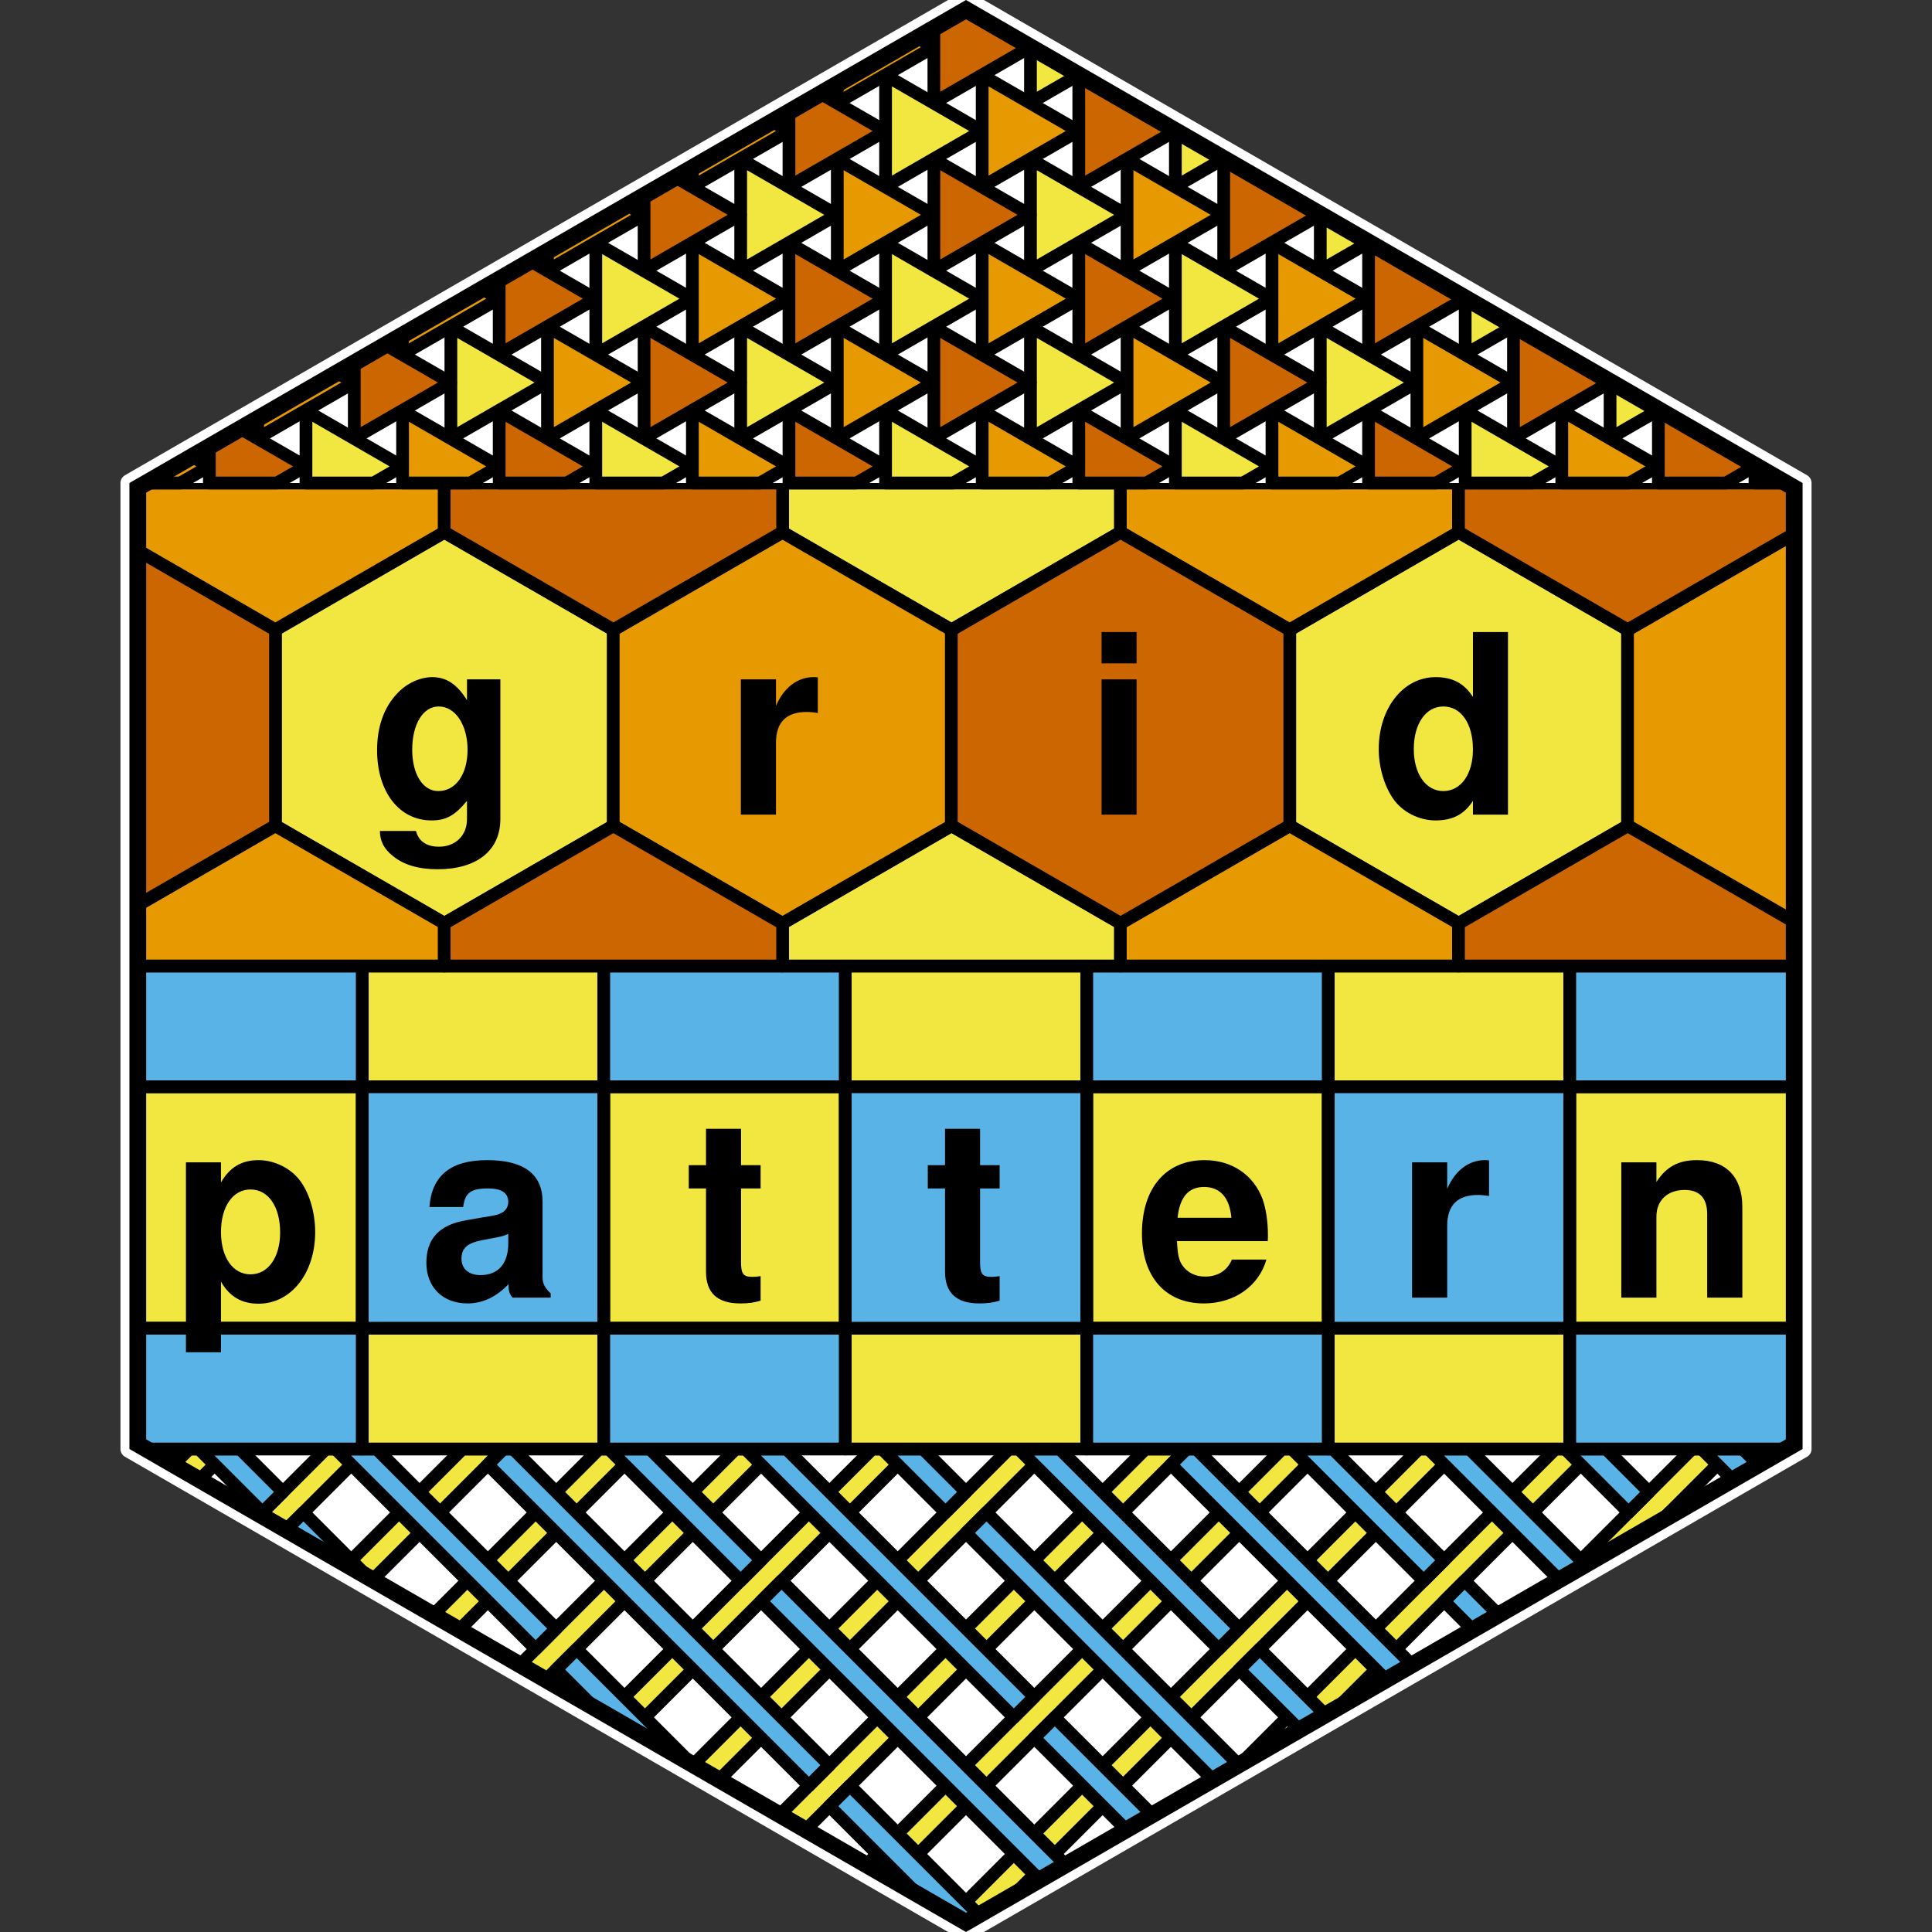 <?xml version="1.0" encoding="UTF-8"?>
<svg xmlns="http://www.w3.org/2000/svg" xmlns:xlink="http://www.w3.org/1999/xlink" width="324pt" height="324pt" viewBox="0 0 324 324" version="1.1">
<rect x="0" y="0" width="324" height="324" fill="#333333" stroke="none"/>
<defs>
<g>
<symbol overflow="visible" id="glyph0-0">
<path style="stroke:none;" d=""/>
</symbol>
<symbol overflow="visible" id="glyph0-1">
<path style="stroke:none;" d="M 16.797 -22.688 L 16.797 -19.188 C 15.156 -21.844 13.359 -23.062 10.969 -23.062 C 8.953 -23.062 6.719 -22.047 5.172 -20.406 C 2.891 -18.062 1.719 -14.781 1.719 -10.797 C 1.719 -3.828 5.422 0.969 10.844 0.969 C 13.266 0.969 14.734 0.172 16.797 -2.312 L 16.797 0.75 C 16.797 3.484 14.875 5.375 12.094 5.375 C 10 5.375 8.688 4.453 8.234 2.734 L 2.188 2.734 C 2.219 4.5 2.859 5.719 4.406 6.969 C 6.219 8.438 8.688 9.156 11.891 9.156 C 18.438 9.156 22.391 6 22.391 0.75 L 22.391 -22.688 Z M 12.047 -18.141 C 14.828 -18.141 16.891 -15.078 16.891 -10.875 C 16.891 -6.766 14.906 -3.953 11.969 -3.953 C 9.406 -3.953 7.609 -6.766 7.609 -10.875 C 7.609 -15.156 9.406 -18.141 12.047 -18.141 Z M 12.047 -18.141 "/>
</symbol>
<symbol overflow="visible" id="glyph0-2">
<path style="stroke:none;" d="M 2.641 -22.688 L 2.641 0 L 8.531 0 L 8.531 -12.047 C 8.531 -15.5 10.25 -17.219 13.688 -17.219 C 14.328 -17.219 14.734 -17.172 15.547 -17.047 L 15.547 -23.016 C 15.203 -23.062 15.078 -23.062 14.828 -23.062 C 12.141 -23.062 9.828 -21.297 8.531 -18.234 L 8.531 -22.688 Z M 2.641 -22.688 "/>
</symbol>
<symbol overflow="visible" id="glyph0-3">
<path style="stroke:none;" d="M 8.688 -22.688 L 2.812 -22.688 L 2.812 0 L 8.688 0 Z M 8.688 -30.625 L 2.812 -30.625 L 2.812 -25.375 L 8.688 -25.375 Z M 8.688 -30.625 "/>
</symbol>
<symbol overflow="visible" id="glyph0-4">
<path style="stroke:none;" d="M 17.016 0 L 22.891 0 L 22.891 -30.625 L 17.016 -30.625 L 17.016 -19.734 C 15.547 -22.016 13.609 -23.062 10.75 -23.062 C 5.328 -23.062 1.219 -17.844 1.219 -11 C 1.219 -7.938 2.141 -4.828 3.656 -2.641 C 5.203 -0.422 7.984 0.969 10.75 0.969 C 13.609 0.969 15.547 -0.047 17.016 -2.312 Z M 12.047 -18.141 C 15.031 -18.141 17.016 -15.281 17.016 -10.922 C 17.016 -6.797 15 -3.953 12.047 -3.953 C 9.109 -3.953 7.094 -6.844 7.094 -11 C 7.094 -15.25 9.109 -18.141 12.047 -18.141 Z M 12.047 -18.141 "/>
</symbol>
<symbol overflow="visible" id="glyph0-5">
<path style="stroke:none;" d="M 8.312 -22.688 L 2.438 -22.688 L 2.438 9.156 L 8.312 9.156 L 8.312 -2.688 C 9.75 -0.172 11.766 1.016 14.609 1.016 C 20.078 1.016 24.109 -4.109 24.109 -11 C 24.109 -14.203 23.188 -17.391 21.672 -19.484 C 20.156 -21.625 17.344 -23.062 14.609 -23.062 C 11.766 -23.062 9.75 -21.844 8.312 -19.312 Z M 13.266 -18.141 C 16.25 -18.141 18.234 -15.281 18.234 -10.922 C 18.234 -6.766 16.219 -3.906 13.266 -3.906 C 10.297 -3.906 8.312 -6.766 8.312 -11 C 8.312 -15.281 10.297 -18.141 13.266 -18.141 Z M 13.266 -18.141 "/>
</symbol>
<symbol overflow="visible" id="glyph0-6">
<path style="stroke:none;" d="M 22.016 -0.719 C 21 -1.688 20.656 -2.359 20.656 -3.484 L 20.656 -16.094 C 20.656 -20.703 17.516 -23.062 11.375 -23.062 C 5.25 -23.062 2.062 -20.453 1.688 -15.203 L 7.344 -15.203 C 7.641 -17.562 8.609 -18.312 11.516 -18.312 C 13.781 -18.312 14.906 -17.562 14.906 -16.047 C 14.906 -15.281 14.531 -14.656 13.906 -14.281 C 13.109 -13.859 13.109 -13.859 10.203 -13.391 L 7.859 -12.984 C 3.359 -12.219 1.172 -9.906 1.172 -5.844 C 1.172 -1.766 3.906 0.969 8.062 0.969 C 10.578 0.969 12.859 -0.078 14.953 -2.266 C 14.953 -1.094 15.078 -0.672 15.625 0 L 22.016 0 Z M 14.906 -9.109 C 14.906 -5.719 13.234 -3.781 10.25 -3.781 C 8.281 -3.781 7.062 -4.828 7.062 -6.516 C 7.062 -8.281 7.984 -9.109 10.422 -9.625 L 12.438 -10 C 13.984 -10.297 14.234 -10.375 14.906 -10.703 Z M 14.906 -9.109 "/>
</symbol>
<symbol overflow="visible" id="glyph0-7">
<path style="stroke:none;" d="M 12.641 -22.219 L 9.359 -22.219 L 9.359 -28.312 L 3.484 -28.312 L 3.484 -22.219 L 0.594 -22.219 L 0.594 -18.312 L 3.484 -18.312 L 3.484 -4.375 C 3.484 -0.797 5.375 0.969 9.234 0.969 C 10.578 0.969 11.547 0.844 12.641 0.5 L 12.641 -3.609 C 12.047 -3.531 11.766 -3.484 11.297 -3.484 C 9.75 -3.484 9.359 -3.953 9.359 -5.969 L 9.359 -18.312 L 12.641 -18.312 Z M 12.641 -22.219 "/>
</symbol>
<symbol overflow="visible" id="glyph0-8">
<path style="stroke:none;" d="M 22.016 -9.484 C 22.047 -10 22.047 -10.203 22.047 -10.5 C 22.047 -12.766 21.719 -14.875 21.172 -16.469 C 19.656 -20.578 16 -23.062 11.422 -23.062 C 4.906 -23.062 0.922 -18.359 0.922 -10.75 C 0.922 -3.484 4.875 0.969 11.297 0.969 C 16.375 0.969 20.5 -1.891 21.797 -6.391 L 16 -6.391 C 15.281 -4.578 13.656 -3.531 11.516 -3.531 C 9.828 -3.531 8.484 -4.234 7.641 -5.5 C 7.094 -6.344 6.891 -7.344 6.797 -9.484 Z M 6.891 -13.391 C 7.266 -16.891 8.734 -18.562 11.344 -18.562 C 14.031 -18.562 15.625 -16.766 15.922 -13.391 Z M 6.891 -13.391 "/>
</symbol>
<symbol overflow="visible" id="glyph0-9">
<path style="stroke:none;" d="M 2.641 -22.688 L 2.641 0 L 8.531 0 L 8.531 -13.609 C 8.531 -16.297 10.375 -18.062 13.266 -18.062 C 15.797 -18.062 17.047 -16.672 17.047 -13.984 L 17.047 0 L 22.938 0 L 22.938 -15.203 C 22.938 -20.25 20.203 -23.062 15.328 -23.062 C 12.266 -23.062 10.203 -21.969 8.531 -19.406 L 8.531 -22.688 Z M 2.641 -22.688 "/>
</symbol>
</g>
</defs>
<g id="surface2627">
<path style=" stroke:none;fill-rule:nonzero;fill:rgb(100%,100%,100%);fill-opacity:1;" d="M 302.297 243 L 21.703 243 L 162 324 Z M 302.297 243 "/>
<path style="fill-rule:nonzero;fill:rgb(34.902%,70.196%,90.196%);fill-opacity:1;stroke-width:2.134;stroke-linecap:square;stroke-linejoin:round;stroke:rgb(0%,0%,0%);stroke-opacity:1;stroke-miterlimit:10;" d="M 47.449 250.203 L 50.887 253.641 L 47.449 257.078 L 44.012 253.641 Z M 47.449 250.203 "/>
<path style="fill-rule:nonzero;fill:rgb(34.902%,70.196%,90.196%);fill-opacity:1;stroke-width:2.134;stroke-linecap:square;stroke-linejoin:round;stroke:rgb(0%,0%,0%);stroke-opacity:1;stroke-miterlimit:10;" d="M 93.27 273.113 L 96.707 276.551 L 93.27 279.988 L 89.832 276.551 Z M 93.27 273.113 "/>
<path style="fill-rule:nonzero;fill:rgb(34.902%,70.196%,90.196%);fill-opacity:1;stroke-width:2.134;stroke-linecap:square;stroke-linejoin:round;stroke:rgb(0%,0%,0%);stroke-opacity:1;stroke-miterlimit:10;" d="M 139.09 296.023 L 142.527 299.461 L 139.09 302.898 L 135.652 299.461 Z M 139.09 296.023 "/>
<path style="fill-rule:nonzero;fill:rgb(34.902%,70.196%,90.196%);fill-opacity:1;stroke-width:2.134;stroke-linecap:square;stroke-linejoin:round;stroke:rgb(0%,0%,0%);stroke-opacity:1;stroke-miterlimit:10;" d="M 79.191 243 L 84.438 243 L 81.812 245.621 Z M 79.191 243 "/>
<path style="fill-rule:nonzero;fill:rgb(34.902%,70.196%,90.196%);fill-opacity:1;stroke-width:2.134;stroke-linecap:square;stroke-linejoin:round;stroke:rgb(0%,0%,0%);stroke-opacity:1;stroke-miterlimit:10;" d="M 127.633 261.66 L 131.07 265.098 L 127.633 268.531 L 124.199 265.098 Z M 127.633 261.66 "/>
<path style="fill-rule:nonzero;fill:rgb(34.902%,70.196%,90.196%);fill-opacity:1;stroke-width:2.134;stroke-linecap:square;stroke-linejoin:round;stroke:rgb(0%,0%,0%);stroke-opacity:1;stroke-miterlimit:10;" d="M 162 250.203 L 165.438 253.641 L 162 257.078 L 158.562 253.641 Z M 162 250.203 "/>
<path style="fill-rule:nonzero;fill:rgb(34.902%,70.196%,90.196%);fill-opacity:1;stroke-width:2.134;stroke-linecap:square;stroke-linejoin:round;stroke:rgb(0%,0%,0%);stroke-opacity:1;stroke-miterlimit:10;" d="M 207.82 279.988 L 204.383 276.551 L 207.82 273.113 L 211.258 276.551 Z M 207.82 279.988 "/>
<path style="fill-rule:nonzero;fill:rgb(34.902%,70.196%,90.196%);fill-opacity:1;stroke-width:2.134;stroke-linecap:square;stroke-linejoin:round;stroke:rgb(0%,0%,0%);stroke-opacity:1;stroke-miterlimit:10;" d="M 193.742 243 L 198.988 243 L 196.367 245.621 Z M 193.742 243 "/>
<path style="fill-rule:nonzero;fill:rgb(34.902%,70.196%,90.196%);fill-opacity:1;stroke-width:2.134;stroke-linecap:square;stroke-linejoin:round;stroke:rgb(0%,0%,0%);stroke-opacity:1;stroke-miterlimit:10;" d="M 242.188 268.531 L 238.75 265.098 L 242.188 261.66 L 245.621 265.098 Z M 242.188 268.531 "/>
<path style="fill-rule:nonzero;fill:rgb(34.902%,70.196%,90.196%);fill-opacity:1;stroke-width:2.134;stroke-linecap:square;stroke-linejoin:round;stroke:rgb(0%,0%,0%);stroke-opacity:1;stroke-miterlimit:10;" d="M 276.551 257.078 L 273.113 253.641 L 276.551 250.203 L 279.988 253.641 Z M 276.551 257.078 "/>
<path style="fill-rule:nonzero;fill:rgb(34.902%,70.196%,90.196%);fill-opacity:1;stroke-width:2.134;stroke-linecap:square;stroke-linejoin:round;stroke:rgb(0%,0%,0%);stroke-opacity:1;stroke-miterlimit:10;" d="M 173.457 291.441 L 170.02 288.008 L 173.457 284.57 L 176.891 288.008 Z M 173.457 291.441 "/>
<path style="fill-rule:nonzero;fill:rgb(94.902%,90.196%,25.098%);fill-opacity:1;stroke-width:2.134;stroke-linecap:square;stroke-linejoin:round;stroke:rgb(0%,0%,0%);stroke-opacity:1;stroke-miterlimit:10;" d="M 258.43 268.328 L 283.754 243 L 290.629 243 L 274.691 258.938 Z M 258.43 268.328 "/>
<path style="fill-rule:nonzero;fill:rgb(94.902%,90.196%,25.098%);fill-opacity:1;stroke-width:2.134;stroke-linecap:square;stroke-linejoin:round;stroke:rgb(0%,0%,0%);stroke-opacity:1;stroke-miterlimit:10;" d="M 204.223 299.621 L 260.844 243 L 267.719 243 L 220.484 290.234 Z M 204.223 299.621 "/>
<path style="fill-rule:nonzero;fill:rgb(94.902%,90.196%,25.098%);fill-opacity:1;stroke-width:2.134;stroke-linecap:square;stroke-linejoin:round;stroke:rgb(0%,0%,0%);stroke-opacity:1;stroke-miterlimit:10;" d="M 158.789 322.145 L 237.934 243 L 244.809 243 L 166.277 321.531 L 162 324 Z M 158.789 322.145 "/>
<path style="fill-rule:nonzero;fill:rgb(94.902%,90.196%,25.098%);fill-opacity:1;stroke-width:2.134;stroke-linecap:square;stroke-linejoin:round;stroke:rgb(0%,0%,0%);stroke-opacity:1;stroke-miterlimit:10;" d="M 144.266 313.762 L 215.023 243 L 221.898 243 L 148.621 316.277 Z M 144.266 313.762 "/>
<path style="fill-rule:nonzero;fill:rgb(94.902%,90.196%,25.098%);fill-opacity:1;stroke-width:2.134;stroke-linecap:square;stroke-linejoin:round;stroke:rgb(0%,0%,0%);stroke-opacity:1;stroke-miterlimit:10;" d="M 129.738 305.375 L 192.113 243 L 198.988 243 L 134.098 307.891 Z M 129.738 305.375 "/>
<path style="fill-rule:nonzero;fill:rgb(94.902%,90.196%,25.098%);fill-opacity:1;stroke-width:2.134;stroke-linecap:square;stroke-linejoin:round;stroke:rgb(0%,0%,0%);stroke-opacity:1;stroke-miterlimit:10;" d="M 115.215 296.988 L 169.203 243 L 176.078 243 L 119.574 299.504 Z M 115.215 296.988 "/>
<path style="fill-rule:nonzero;fill:rgb(94.902%,90.196%,25.098%);fill-opacity:1;stroke-width:2.134;stroke-linecap:square;stroke-linejoin:round;stroke:rgb(0%,0%,0%);stroke-opacity:1;stroke-miterlimit:10;" d="M 100.691 288.602 L 146.293 243 L 153.168 243 L 105.047 291.117 Z M 100.691 288.602 "/>
<path style="fill-rule:nonzero;fill:rgb(94.902%,90.196%,25.098%);fill-opacity:1;stroke-width:2.134;stroke-linecap:square;stroke-linejoin:round;stroke:rgb(0%,0%,0%);stroke-opacity:1;stroke-miterlimit:10;" d="M 86.168 280.219 L 123.383 243 L 130.258 243 L 90.523 282.734 Z M 86.168 280.219 "/>
<path style="fill-rule:nonzero;fill:rgb(94.902%,90.196%,25.098%);fill-opacity:1;stroke-width:2.134;stroke-linecap:square;stroke-linejoin:round;stroke:rgb(0%,0%,0%);stroke-opacity:1;stroke-miterlimit:10;" d="M 71.641 271.832 L 100.473 243 L 107.348 243 L 76 274.348 Z M 71.641 271.832 "/>
<path style="fill-rule:nonzero;fill:rgb(94.902%,90.196%,25.098%);fill-opacity:1;stroke-width:2.134;stroke-linecap:square;stroke-linejoin:round;stroke:rgb(0%,0%,0%);stroke-opacity:1;stroke-miterlimit:10;" d="M 57.117 263.445 L 77.562 243 L 84.438 243 L 61.477 265.961 Z M 57.117 263.445 "/>
<path style="fill-rule:nonzero;fill:rgb(94.902%,90.196%,25.098%);fill-opacity:1;stroke-width:2.134;stroke-linecap:square;stroke-linejoin:round;stroke:rgb(0%,0%,0%);stroke-opacity:1;stroke-miterlimit:10;" d="M 42.594 255.059 L 54.652 243 L 61.527 243 L 46.949 257.574 Z M 42.594 255.059 "/>
<path style="fill-rule:nonzero;fill:rgb(94.902%,90.196%,25.098%);fill-opacity:1;stroke-width:2.134;stroke-linecap:square;stroke-linejoin:round;stroke:rgb(0%,0%,0%);stroke-opacity:1;stroke-miterlimit:10;" d="M 28.07 246.676 L 31.742 243 L 38.617 243 L 32.426 249.191 Z M 28.07 246.676 "/>
<path style="fill-rule:nonzero;fill:rgb(34.902%,70.196%,90.196%);fill-opacity:1;stroke-width:2.134;stroke-linecap:square;stroke-linejoin:round;stroke:rgb(0%,0%,0%);stroke-opacity:1;stroke-miterlimit:10;" d="M 40.246 243 L 47.449 250.203 L 44.012 253.641 L 33.371 243 Z M 40.246 243 "/>
<path style="fill-rule:nonzero;fill:rgb(34.902%,70.196%,90.196%);fill-opacity:1;stroke-width:2.134;stroke-linecap:square;stroke-linejoin:round;stroke:rgb(0%,0%,0%);stroke-opacity:1;stroke-miterlimit:10;" d="M 50.887 253.641 L 65.57 268.328 L 49.309 258.938 L 47.449 257.078 Z M 50.887 253.641 "/>
<path style="fill-rule:nonzero;fill:rgb(34.902%,70.196%,90.196%);fill-opacity:1;stroke-width:2.134;stroke-linecap:square;stroke-linejoin:round;stroke:rgb(0%,0%,0%);stroke-opacity:1;stroke-miterlimit:10;" d="M 63.156 243 L 93.27 273.113 L 89.832 276.551 L 56.281 243 Z M 63.156 243 "/>
<path style="fill-rule:nonzero;fill:rgb(34.902%,70.196%,90.196%);fill-opacity:1;stroke-width:2.134;stroke-linecap:square;stroke-linejoin:round;stroke:rgb(0%,0%,0%);stroke-opacity:1;stroke-miterlimit:10;" d="M 96.707 276.551 L 119.777 299.621 L 103.516 290.234 L 93.27 279.988 Z M 96.707 276.551 "/>
<path style="fill-rule:nonzero;fill:rgb(34.902%,70.196%,90.196%);fill-opacity:1;stroke-width:2.134;stroke-linecap:square;stroke-linejoin:round;stroke:rgb(0%,0%,0%);stroke-opacity:1;stroke-miterlimit:10;" d="M 86.066 243 L 139.09 296.023 L 135.652 299.461 L 81.812 245.621 L 84.438 243 Z M 86.066 243 "/>
<path style="fill-rule:nonzero;fill:rgb(34.902%,70.196%,90.196%);fill-opacity:1;stroke-width:2.134;stroke-linecap:square;stroke-linejoin:round;stroke:rgb(0%,0%,0%);stroke-opacity:1;stroke-miterlimit:10;" d="M 142.527 299.461 L 165.211 322.145 L 162 324 L 157.723 321.531 L 139.09 302.898 Z M 142.527 299.461 "/>
<path style="fill-rule:nonzero;fill:rgb(34.902%,70.196%,90.196%);fill-opacity:1;stroke-width:2.134;stroke-linecap:square;stroke-linejoin:round;stroke:rgb(0%,0%,0%);stroke-opacity:1;stroke-miterlimit:10;" d="M 108.977 243 L 127.633 261.66 L 124.199 265.098 L 102.102 243 Z M 108.977 243 "/>
<path style="fill-rule:nonzero;fill:rgb(34.902%,70.196%,90.196%);fill-opacity:1;stroke-width:2.134;stroke-linecap:square;stroke-linejoin:round;stroke:rgb(0%,0%,0%);stroke-opacity:1;stroke-miterlimit:10;" d="M 131.07 265.098 L 179.734 313.762 L 175.379 316.277 L 127.633 268.531 Z M 131.07 265.098 "/>
<path style="fill-rule:nonzero;fill:rgb(34.902%,70.196%,90.196%);fill-opacity:1;stroke-width:2.134;stroke-linecap:square;stroke-linejoin:round;stroke:rgb(0%,0%,0%);stroke-opacity:1;stroke-miterlimit:10;" d="M 131.887 243 L 173.457 284.57 L 170.02 288.008 L 125.012 243 Z M 131.887 243 "/>
<path style="fill-rule:nonzero;fill:rgb(34.902%,70.196%,90.196%);fill-opacity:1;stroke-width:2.134;stroke-linecap:square;stroke-linejoin:round;stroke:rgb(0%,0%,0%);stroke-opacity:1;stroke-miterlimit:10;" d="M 176.891 288.008 L 194.262 305.375 L 189.902 307.891 L 173.457 291.441 Z M 176.891 288.008 "/>
<path style="fill-rule:nonzero;fill:rgb(34.902%,70.196%,90.196%);fill-opacity:1;stroke-width:2.134;stroke-linecap:square;stroke-linejoin:round;stroke:rgb(0%,0%,0%);stroke-opacity:1;stroke-miterlimit:10;" d="M 154.797 243 L 162 250.203 L 158.562 253.641 L 147.922 243 Z M 154.797 243 "/>
<path style="fill-rule:nonzero;fill:rgb(34.902%,70.196%,90.196%);fill-opacity:1;stroke-width:2.134;stroke-linecap:square;stroke-linejoin:round;stroke:rgb(0%,0%,0%);stroke-opacity:1;stroke-miterlimit:10;" d="M 165.438 253.641 L 208.785 296.988 L 204.426 299.504 L 162 257.078 Z M 165.438 253.641 "/>
<path style="fill-rule:nonzero;fill:rgb(34.902%,70.196%,90.196%);fill-opacity:1;stroke-width:2.134;stroke-linecap:square;stroke-linejoin:round;stroke:rgb(0%,0%,0%);stroke-opacity:1;stroke-miterlimit:10;" d="M 177.707 243 L 207.82 273.113 L 204.383 276.551 L 170.832 243 Z M 177.707 243 "/>
<path style="fill-rule:nonzero;fill:rgb(34.902%,70.196%,90.196%);fill-opacity:1;stroke-width:2.134;stroke-linecap:square;stroke-linejoin:round;stroke:rgb(0%,0%,0%);stroke-opacity:1;stroke-miterlimit:10;" d="M 211.258 276.551 L 223.309 288.602 L 218.953 291.117 L 207.82 279.988 Z M 211.258 276.551 "/>
<path style="fill-rule:nonzero;fill:rgb(34.902%,70.196%,90.196%);fill-opacity:1;stroke-width:2.134;stroke-linecap:square;stroke-linejoin:round;stroke:rgb(0%,0%,0%);stroke-opacity:1;stroke-miterlimit:10;" d="M 200.617 243 L 237.832 280.219 L 233.477 282.734 L 196.367 245.621 L 198.988 243 Z M 200.617 243 "/>
<path style="fill-rule:nonzero;fill:rgb(34.902%,70.196%,90.196%);fill-opacity:1;stroke-width:2.134;stroke-linecap:square;stroke-linejoin:round;stroke:rgb(0%,0%,0%);stroke-opacity:1;stroke-miterlimit:10;" d="M 223.527 243 L 242.188 261.66 L 238.75 265.098 L 216.652 243 Z M 223.527 243 "/>
<path style="fill-rule:nonzero;fill:rgb(34.902%,70.196%,90.196%);fill-opacity:1;stroke-width:2.134;stroke-linecap:square;stroke-linejoin:round;stroke:rgb(0%,0%,0%);stroke-opacity:1;stroke-miterlimit:10;" d="M 245.621 265.098 L 252.359 271.832 L 248 274.348 L 242.188 268.531 Z M 245.621 265.098 "/>
<path style="fill-rule:nonzero;fill:rgb(34.902%,70.196%,90.196%);fill-opacity:1;stroke-width:2.134;stroke-linecap:square;stroke-linejoin:round;stroke:rgb(0%,0%,0%);stroke-opacity:1;stroke-miterlimit:10;" d="M 246.438 243 L 266.883 263.445 L 262.523 265.961 L 239.562 243 Z M 246.438 243 "/>
<path style="fill-rule:nonzero;fill:rgb(34.902%,70.196%,90.196%);fill-opacity:1;stroke-width:2.134;stroke-linecap:square;stroke-linejoin:round;stroke:rgb(0%,0%,0%);stroke-opacity:1;stroke-miterlimit:10;" d="M 269.348 243 L 276.551 250.203 L 273.113 253.641 L 262.473 243 Z M 269.348 243 "/>
<path style="fill-rule:nonzero;fill:rgb(34.902%,70.196%,90.196%);fill-opacity:1;stroke-width:2.134;stroke-linecap:square;stroke-linejoin:round;stroke:rgb(0%,0%,0%);stroke-opacity:1;stroke-miterlimit:10;" d="M 279.988 253.641 L 281.406 255.059 L 277.051 257.574 L 276.551 257.078 Z M 279.988 253.641 "/>
<path style="fill-rule:nonzero;fill:rgb(34.902%,70.196%,90.196%);fill-opacity:1;stroke-width:2.134;stroke-linecap:square;stroke-linejoin:round;stroke:rgb(0%,0%,0%);stroke-opacity:1;stroke-miterlimit:10;" d="M 292.258 243 L 295.93 246.676 L 291.574 249.191 L 285.383 243 Z M 292.258 243 "/>
<path style="fill-rule:nonzero;fill:rgb(94.902%,90.196%,25.098%);fill-opacity:1;stroke-width:2.134;stroke-linecap:round;stroke-linejoin:round;stroke:rgb(0%,0%,0%);stroke-opacity:1;stroke-miterlimit:10;" d="M 101.254 182.254 L 101.254 222.746 L 141.746 222.746 L 141.746 182.254 Z M 101.254 182.254 "/>
<path style="fill-rule:nonzero;fill:rgb(94.902%,90.196%,25.098%);fill-opacity:1;stroke-width:2.134;stroke-linecap:round;stroke-linejoin:round;stroke:rgb(0%,0%,0%);stroke-opacity:1;stroke-miterlimit:10;" d="M 182.254 182.254 L 182.254 222.746 L 222.746 222.746 L 222.746 182.254 Z M 182.254 182.254 "/>
<path style="fill-rule:nonzero;fill:rgb(94.902%,90.196%,25.098%);fill-opacity:1;stroke-width:2.134;stroke-linecap:round;stroke-linejoin:round;stroke:rgb(0%,0%,0%);stroke-opacity:1;stroke-miterlimit:10;" d="M 21.703 182.254 L 60.746 182.254 L 60.746 222.746 L 21.703 222.746 Z M 21.703 182.254 "/>
<path style="fill-rule:nonzero;fill:rgb(94.902%,90.196%,25.098%);fill-opacity:1;stroke-width:2.134;stroke-linecap:round;stroke-linejoin:round;stroke:rgb(0%,0%,0%);stroke-opacity:1;stroke-miterlimit:10;" d="M 60.754 243 L 60.754 222.754 L 101.246 222.754 L 101.246 243 Z M 60.754 243 "/>
<path style="fill-rule:nonzero;fill:rgb(94.902%,90.196%,25.098%);fill-opacity:1;stroke-width:2.134;stroke-linecap:round;stroke-linejoin:round;stroke:rgb(0%,0%,0%);stroke-opacity:1;stroke-miterlimit:10;" d="M 101.246 162 L 101.246 182.246 L 60.754 182.246 L 60.754 162 Z M 101.246 162 "/>
<path style="fill-rule:nonzero;fill:rgb(94.902%,90.196%,25.098%);fill-opacity:1;stroke-width:2.134;stroke-linecap:round;stroke-linejoin:round;stroke:rgb(0%,0%,0%);stroke-opacity:1;stroke-miterlimit:10;" d="M 141.754 243 L 141.754 222.754 L 182.246 222.754 L 182.246 243 Z M 141.754 243 "/>
<path style="fill-rule:nonzero;fill:rgb(94.902%,90.196%,25.098%);fill-opacity:1;stroke-width:2.134;stroke-linecap:round;stroke-linejoin:round;stroke:rgb(0%,0%,0%);stroke-opacity:1;stroke-miterlimit:10;" d="M 182.246 162 L 182.246 182.246 L 141.754 182.246 L 141.754 162 Z M 182.246 162 "/>
<path style="fill-rule:nonzero;fill:rgb(94.902%,90.196%,25.098%);fill-opacity:1;stroke-width:2.134;stroke-linecap:round;stroke-linejoin:round;stroke:rgb(0%,0%,0%);stroke-opacity:1;stroke-miterlimit:10;" d="M 222.754 243 L 222.754 222.754 L 263.246 222.754 L 263.246 243 Z M 222.754 243 "/>
<path style="fill-rule:nonzero;fill:rgb(94.902%,90.196%,25.098%);fill-opacity:1;stroke-width:2.134;stroke-linecap:round;stroke-linejoin:round;stroke:rgb(0%,0%,0%);stroke-opacity:1;stroke-miterlimit:10;" d="M 263.246 162 L 263.246 182.246 L 222.754 182.246 L 222.754 162 Z M 263.246 162 "/>
<path style="fill-rule:nonzero;fill:rgb(94.902%,90.196%,25.098%);fill-opacity:1;stroke-width:2.134;stroke-linecap:round;stroke-linejoin:round;stroke:rgb(0%,0%,0%);stroke-opacity:1;stroke-miterlimit:10;" d="M 302.297 222.746 L 263.254 222.746 L 263.254 182.254 L 302.297 182.254 Z M 302.297 222.746 "/>
<path style="fill-rule:nonzero;fill:rgb(34.902%,70.196%,90.196%);fill-opacity:1;stroke-width:2.134;stroke-linecap:round;stroke-linejoin:round;stroke:rgb(0%,0%,0%);stroke-opacity:1;stroke-miterlimit:10;" d="M 60.754 182.254 L 60.754 222.746 L 101.246 222.746 L 101.246 182.254 Z M 60.754 182.254 "/>
<path style="fill-rule:nonzero;fill:rgb(34.902%,70.196%,90.196%);fill-opacity:1;stroke-width:2.134;stroke-linecap:round;stroke-linejoin:round;stroke:rgb(0%,0%,0%);stroke-opacity:1;stroke-miterlimit:10;" d="M 141.754 182.254 L 141.754 222.746 L 182.246 222.746 L 182.246 182.254 Z M 141.754 182.254 "/>
<path style="fill-rule:nonzero;fill:rgb(34.902%,70.196%,90.196%);fill-opacity:1;stroke-width:2.134;stroke-linecap:round;stroke-linejoin:round;stroke:rgb(0%,0%,0%);stroke-opacity:1;stroke-miterlimit:10;" d="M 222.754 182.254 L 222.754 222.746 L 263.246 222.746 L 263.246 182.254 Z M 222.754 182.254 "/>
<path style="fill-rule:nonzero;fill:rgb(34.902%,70.196%,90.196%);fill-opacity:1;stroke-width:2.134;stroke-linecap:round;stroke-linejoin:round;stroke:rgb(0%,0%,0%);stroke-opacity:1;stroke-miterlimit:10;" d="M 21.703 222.754 L 60.746 222.754 L 60.746 243 L 21.703 243 Z M 21.703 222.754 "/>
<path style="fill-rule:nonzero;fill:rgb(34.902%,70.196%,90.196%);fill-opacity:1;stroke-width:2.134;stroke-linecap:round;stroke-linejoin:round;stroke:rgb(0%,0%,0%);stroke-opacity:1;stroke-miterlimit:10;" d="M 60.746 162 L 60.746 182.246 L 21.703 182.246 L 21.703 162 Z M 60.746 162 "/>
<path style="fill-rule:nonzero;fill:rgb(34.902%,70.196%,90.196%);fill-opacity:1;stroke-width:2.134;stroke-linecap:round;stroke-linejoin:round;stroke:rgb(0%,0%,0%);stroke-opacity:1;stroke-miterlimit:10;" d="M 101.254 243 L 101.254 222.754 L 141.746 222.754 L 141.746 243 Z M 101.254 243 "/>
<path style="fill-rule:nonzero;fill:rgb(34.902%,70.196%,90.196%);fill-opacity:1;stroke-width:2.134;stroke-linecap:round;stroke-linejoin:round;stroke:rgb(0%,0%,0%);stroke-opacity:1;stroke-miterlimit:10;" d="M 141.746 162 L 141.746 182.246 L 101.254 182.246 L 101.254 162 Z M 141.746 162 "/>
<path style="fill-rule:nonzero;fill:rgb(34.902%,70.196%,90.196%);fill-opacity:1;stroke-width:2.134;stroke-linecap:round;stroke-linejoin:round;stroke:rgb(0%,0%,0%);stroke-opacity:1;stroke-miterlimit:10;" d="M 182.254 243 L 182.254 222.754 L 222.746 222.754 L 222.746 243 Z M 182.254 243 "/>
<path style="fill-rule:nonzero;fill:rgb(34.902%,70.196%,90.196%);fill-opacity:1;stroke-width:2.134;stroke-linecap:round;stroke-linejoin:round;stroke:rgb(0%,0%,0%);stroke-opacity:1;stroke-miterlimit:10;" d="M 222.746 162 L 222.746 182.246 L 182.254 182.246 L 182.254 162 Z M 222.746 162 "/>
<path style="fill-rule:nonzero;fill:rgb(34.902%,70.196%,90.196%);fill-opacity:1;stroke-width:2.134;stroke-linecap:round;stroke-linejoin:round;stroke:rgb(0%,0%,0%);stroke-opacity:1;stroke-miterlimit:10;" d="M 263.254 243 L 263.254 222.754 L 302.297 222.754 L 302.297 243 Z M 263.254 243 "/>
<path style="fill-rule:nonzero;fill:rgb(34.902%,70.196%,90.196%);fill-opacity:1;stroke-width:2.134;stroke-linecap:round;stroke-linejoin:round;stroke:rgb(0%,0%,0%);stroke-opacity:1;stroke-miterlimit:10;" d="M 302.297 182.246 L 263.254 182.246 L 263.254 162 L 302.297 162 Z M 302.297 182.246 "/>
<path style="fill-rule:nonzero;fill:rgb(94.902%,90.196%,25.098%);fill-opacity:1;stroke-width:2.134;stroke-linecap:round;stroke-linejoin:round;stroke:rgb(0%,0%,0%);stroke-opacity:1;stroke-miterlimit:10;" d="M 74.52 89.277 L 46.137 105.664 L 46.137 138.438 L 74.52 154.824 L 102.902 138.438 L 102.902 105.664 Z M 74.52 89.277 "/>
<path style="fill-rule:nonzero;fill:rgb(94.902%,90.196%,25.098%);fill-opacity:1;stroke-width:2.134;stroke-linecap:round;stroke-linejoin:round;stroke:rgb(0%,0%,0%);stroke-opacity:1;stroke-miterlimit:10;" d="M 244.621 89.277 L 216.238 105.664 L 216.238 138.438 L 244.621 154.824 L 273 138.438 L 273 105.664 Z M 244.621 89.277 "/>
<path style="fill-rule:nonzero;fill:rgb(94.902%,90.196%,25.098%);fill-opacity:1;stroke-width:2.134;stroke-linecap:round;stroke-linejoin:round;stroke:rgb(0%,0%,0%);stroke-opacity:1;stroke-miterlimit:10;" d="M 131.188 162 L 131.188 154.879 L 159.57 138.492 L 187.953 154.879 L 187.953 162 Z M 131.188 162 "/>
<path style="fill-rule:nonzero;fill:rgb(94.902%,90.196%,25.098%);fill-opacity:1;stroke-width:2.134;stroke-linecap:round;stroke-linejoin:round;stroke:rgb(0%,0%,0%);stroke-opacity:1;stroke-miterlimit:10;" d="M 187.953 81 L 187.953 89.223 L 159.57 105.609 L 131.188 89.223 L 131.188 81 Z M 187.953 81 "/>
<path style="fill-rule:nonzero;fill:rgb(94.902%,90.196%,25.098%);fill-opacity:1;stroke-width:2.134;stroke-linecap:round;stroke-linejoin:round;stroke:rgb(0%,0%,0%);stroke-opacity:1;stroke-miterlimit:10;" d="M 301.289 162 L 301.289 154.879 L 302.297 154.297 L 302.297 162 Z M 301.289 162 "/>
<path style="fill-rule:nonzero;fill:rgb(94.902%,90.196%,25.098%);fill-opacity:1;stroke-width:2.134;stroke-linecap:round;stroke-linejoin:round;stroke:rgb(0%,0%,0%);stroke-opacity:1;stroke-miterlimit:10;" d="M 302.297 89.805 L 301.289 89.223 L 301.289 81 L 302.297 81 Z M 302.297 89.805 "/>
<path style="fill-rule:nonzero;fill:rgb(90.196%,60%,0%);fill-opacity:1;stroke-width:2.134;stroke-linecap:round;stroke-linejoin:round;stroke:rgb(0%,0%,0%);stroke-opacity:1;stroke-miterlimit:10;" d="M 131.219 89.277 L 102.84 105.664 L 102.84 138.438 L 131.219 154.824 L 159.602 138.438 L 159.602 105.664 Z M 131.219 89.277 "/>
<path style="fill-rule:nonzero;fill:rgb(90.196%,60%,0%);fill-opacity:1;stroke-width:2.134;stroke-linecap:round;stroke-linejoin:round;stroke:rgb(0%,0%,0%);stroke-opacity:1;stroke-miterlimit:10;" d="M 21.703 152.621 L 46.172 138.492 L 74.551 154.879 L 74.551 162 L 21.703 162 Z M 21.703 152.621 "/>
<path style="fill-rule:nonzero;fill:rgb(90.196%,60%,0%);fill-opacity:1;stroke-width:2.134;stroke-linecap:round;stroke-linejoin:round;stroke:rgb(0%,0%,0%);stroke-opacity:1;stroke-miterlimit:10;" d="M 74.551 81 L 74.551 89.223 L 46.172 105.609 L 21.703 91.48 L 21.703 81 Z M 74.551 81 "/>
<path style="fill-rule:nonzero;fill:rgb(90.196%,60%,0%);fill-opacity:1;stroke-width:2.134;stroke-linecap:round;stroke-linejoin:round;stroke:rgb(0%,0%,0%);stroke-opacity:1;stroke-miterlimit:10;" d="M 187.887 162 L 187.887 154.879 L 216.27 138.492 L 244.652 154.879 L 244.652 162 Z M 187.887 162 "/>
<path style="fill-rule:nonzero;fill:rgb(90.196%,60%,0%);fill-opacity:1;stroke-width:2.134;stroke-linecap:round;stroke-linejoin:round;stroke:rgb(0%,0%,0%);stroke-opacity:1;stroke-miterlimit:10;" d="M 244.652 81 L 244.652 89.223 L 216.27 105.609 L 187.887 89.223 L 187.887 81 Z M 244.652 81 "/>
<path style="fill-rule:nonzero;fill:rgb(90.196%,60%,0%);fill-opacity:1;stroke-width:2.134;stroke-linecap:round;stroke-linejoin:round;stroke:rgb(0%,0%,0%);stroke-opacity:1;stroke-miterlimit:10;" d="M 302.297 154.262 L 301.32 154.824 L 272.938 138.438 L 272.938 105.664 L 301.32 89.277 L 302.297 89.84 Z M 302.297 154.262 "/>
<path style="fill-rule:nonzero;fill:rgb(80%,40%,0%);fill-opacity:1;stroke-width:2.134;stroke-linecap:round;stroke-linejoin:round;stroke:rgb(0%,0%,0%);stroke-opacity:1;stroke-miterlimit:10;" d="M 187.922 89.277 L 159.539 105.664 L 159.539 138.438 L 187.922 154.824 L 216.301 138.438 L 216.301 105.664 Z M 187.922 89.277 "/>
<path style="fill-rule:nonzero;fill:rgb(80%,40%,0%);fill-opacity:1;stroke-width:2.134;stroke-linecap:round;stroke-linejoin:round;stroke:rgb(0%,0%,0%);stroke-opacity:1;stroke-miterlimit:10;" d="M 21.703 91.52 L 46.203 105.664 L 46.203 138.438 L 21.703 152.582 Z M 21.703 91.52 "/>
<path style="fill-rule:nonzero;fill:rgb(80%,40%,0%);fill-opacity:1;stroke-width:2.134;stroke-linecap:round;stroke-linejoin:round;stroke:rgb(0%,0%,0%);stroke-opacity:1;stroke-miterlimit:10;" d="M 74.488 162 L 74.488 154.879 L 102.871 138.492 L 131.25 154.879 L 131.25 162 Z M 74.488 162 "/>
<path style="fill-rule:nonzero;fill:rgb(80%,40%,0%);fill-opacity:1;stroke-width:2.134;stroke-linecap:round;stroke-linejoin:round;stroke:rgb(0%,0%,0%);stroke-opacity:1;stroke-miterlimit:10;" d="M 131.25 81 L 131.25 89.223 L 102.871 105.609 L 74.488 89.223 L 74.488 81 Z M 131.25 81 "/>
<path style="fill-rule:nonzero;fill:rgb(80%,40%,0%);fill-opacity:1;stroke-width:2.134;stroke-linecap:round;stroke-linejoin:round;stroke:rgb(0%,0%,0%);stroke-opacity:1;stroke-miterlimit:10;" d="M 244.59 162 L 244.59 154.879 L 272.969 138.492 L 301.352 154.879 L 301.352 162 Z M 244.59 162 "/>
<path style="fill-rule:nonzero;fill:rgb(80%,40%,0%);fill-opacity:1;stroke-width:2.134;stroke-linecap:round;stroke-linejoin:round;stroke:rgb(0%,0%,0%);stroke-opacity:1;stroke-miterlimit:10;" d="M 301.352 81 L 301.352 89.223 L 272.969 105.609 L 244.59 89.223 L 244.59 81 Z M 301.352 81 "/>
<path style=" stroke:none;fill-rule:nonzero;fill:rgb(100%,100%,100%);fill-opacity:1;" d="M 162 0 L 21.703 81 L 302.297 81 Z M 162 0 "/>
<path style="fill-rule:nonzero;fill:rgb(94.902%,90.196%,25.098%);fill-opacity:1;stroke-width:2.134;stroke-linecap:round;stroke-linejoin:round;stroke:rgb(0%,0%,0%);stroke-opacity:1;stroke-miterlimit:10;" d="M 75.613 54.824 L 75.613 73.48 L 91.773 64.152 Z M 75.613 54.824 "/>
<path style="fill-rule:nonzero;fill:rgb(94.902%,90.196%,25.098%);fill-opacity:1;stroke-width:2.134;stroke-linecap:round;stroke-linejoin:round;stroke:rgb(0%,0%,0%);stroke-opacity:1;stroke-miterlimit:10;" d="M 99.914 40.762 L 99.914 59.422 L 116.074 50.09 Z M 99.914 40.762 "/>
<path style="fill-rule:nonzero;fill:rgb(94.902%,90.196%,25.098%);fill-opacity:1;stroke-width:2.134;stroke-linecap:round;stroke-linejoin:round;stroke:rgb(0%,0%,0%);stroke-opacity:1;stroke-miterlimit:10;" d="M 124.215 54.824 L 124.215 73.48 L 140.371 64.152 Z M 124.215 54.824 "/>
<path style="fill-rule:nonzero;fill:rgb(94.902%,90.196%,25.098%);fill-opacity:1;stroke-width:2.134;stroke-linecap:round;stroke-linejoin:round;stroke:rgb(0%,0%,0%);stroke-opacity:1;stroke-miterlimit:10;" d="M 124.215 26.699 L 124.215 45.359 L 140.371 36.027 Z M 124.215 26.699 "/>
<path style="fill-rule:nonzero;fill:rgb(94.902%,90.196%,25.098%);fill-opacity:1;stroke-width:2.134;stroke-linecap:round;stroke-linejoin:round;stroke:rgb(0%,0%,0%);stroke-opacity:1;stroke-miterlimit:10;" d="M 148.512 40.762 L 148.512 59.422 L 164.672 50.09 Z M 148.512 40.762 "/>
<path style="fill-rule:nonzero;fill:rgb(94.902%,90.196%,25.098%);fill-opacity:1;stroke-width:2.134;stroke-linecap:round;stroke-linejoin:round;stroke:rgb(0%,0%,0%);stroke-opacity:1;stroke-miterlimit:10;" d="M 148.512 12.637 L 148.512 31.297 L 164.672 21.969 Z M 148.512 12.637 "/>
<path style="fill-rule:nonzero;fill:rgb(94.902%,90.196%,25.098%);fill-opacity:1;stroke-width:2.134;stroke-linecap:round;stroke-linejoin:round;stroke:rgb(0%,0%,0%);stroke-opacity:1;stroke-miterlimit:10;" d="M 172.812 54.824 L 172.812 73.48 L 188.973 64.152 Z M 172.812 54.824 "/>
<path style="fill-rule:nonzero;fill:rgb(94.902%,90.196%,25.098%);fill-opacity:1;stroke-width:2.134;stroke-linecap:round;stroke-linejoin:round;stroke:rgb(0%,0%,0%);stroke-opacity:1;stroke-miterlimit:10;" d="M 172.812 26.699 L 172.812 45.359 L 188.973 36.027 Z M 172.812 26.699 "/>
<path style="fill-rule:nonzero;fill:rgb(94.902%,90.196%,25.098%);fill-opacity:1;stroke-width:2.134;stroke-linecap:round;stroke-linejoin:round;stroke:rgb(0%,0%,0%);stroke-opacity:1;stroke-miterlimit:10;" d="M 197.113 40.762 L 197.113 59.422 L 213.273 50.09 Z M 197.113 40.762 "/>
<path style="fill-rule:nonzero;fill:rgb(94.902%,90.196%,25.098%);fill-opacity:1;stroke-width:2.134;stroke-linecap:round;stroke-linejoin:round;stroke:rgb(0%,0%,0%);stroke-opacity:1;stroke-miterlimit:10;" d="M 221.414 54.824 L 221.414 73.48 L 237.574 64.152 Z M 221.414 54.824 "/>
<path style="fill-rule:nonzero;fill:rgb(94.902%,90.196%,25.098%);fill-opacity:1;stroke-width:2.134;stroke-linecap:round;stroke-linejoin:round;stroke:rgb(0%,0%,0%);stroke-opacity:1;stroke-miterlimit:10;" d="M 51.312 81 L 51.312 68.883 L 67.473 78.215 L 62.648 81 Z M 51.312 81 "/>
<path style="fill-rule:nonzero;fill:rgb(94.902%,90.196%,25.098%);fill-opacity:1;stroke-width:2.134;stroke-linecap:round;stroke-linejoin:round;stroke:rgb(0%,0%,0%);stroke-opacity:1;stroke-miterlimit:10;" d="M 99.914 81 L 99.914 68.883 L 116.074 78.215 L 111.246 81 Z M 99.914 81 "/>
<path style="fill-rule:nonzero;fill:rgb(94.902%,90.196%,25.098%);fill-opacity:1;stroke-width:2.134;stroke-linecap:round;stroke-linejoin:round;stroke:rgb(0%,0%,0%);stroke-opacity:1;stroke-miterlimit:10;" d="M 148.512 81 L 148.512 68.883 L 164.672 78.215 L 159.848 81 Z M 148.512 81 "/>
<path style="fill-rule:nonzero;fill:rgb(94.902%,90.196%,25.098%);fill-opacity:1;stroke-width:2.134;stroke-linecap:round;stroke-linejoin:round;stroke:rgb(0%,0%,0%);stroke-opacity:1;stroke-miterlimit:10;" d="M 182.332 11.738 L 172.812 17.234 L 172.812 6.242 Z M 182.332 11.738 "/>
<path style="fill-rule:nonzero;fill:rgb(94.902%,90.196%,25.098%);fill-opacity:1;stroke-width:2.134;stroke-linecap:round;stroke-linejoin:round;stroke:rgb(0%,0%,0%);stroke-opacity:1;stroke-miterlimit:10;" d="M 197.113 81 L 197.113 68.883 L 213.273 78.215 L 208.445 81 Z M 197.113 81 "/>
<path style="fill-rule:nonzero;fill:rgb(94.902%,90.196%,25.098%);fill-opacity:1;stroke-width:2.134;stroke-linecap:round;stroke-linejoin:round;stroke:rgb(0%,0%,0%);stroke-opacity:1;stroke-miterlimit:10;" d="M 206.66 25.785 L 197.113 31.297 L 197.113 20.273 Z M 206.66 25.785 "/>
<path style="fill-rule:nonzero;fill:rgb(94.902%,90.196%,25.098%);fill-opacity:1;stroke-width:2.134;stroke-linecap:round;stroke-linejoin:round;stroke:rgb(0%,0%,0%);stroke-opacity:1;stroke-miterlimit:10;" d="M 230.988 39.832 L 221.414 45.359 L 221.414 34.301 Z M 230.988 39.832 "/>
<path style="fill-rule:nonzero;fill:rgb(94.902%,90.196%,25.098%);fill-opacity:1;stroke-width:2.134;stroke-linecap:round;stroke-linejoin:round;stroke:rgb(0%,0%,0%);stroke-opacity:1;stroke-miterlimit:10;" d="M 255.316 53.875 L 245.715 59.422 L 245.715 48.332 Z M 255.316 53.875 "/>
<path style="fill-rule:nonzero;fill:rgb(94.902%,90.196%,25.098%);fill-opacity:1;stroke-width:2.134;stroke-linecap:round;stroke-linejoin:round;stroke:rgb(0%,0%,0%);stroke-opacity:1;stroke-miterlimit:10;" d="M 245.715 81 L 245.715 68.883 L 261.871 78.215 L 257.047 81 Z M 245.715 81 "/>
<path style="fill-rule:nonzero;fill:rgb(94.902%,90.196%,25.098%);fill-opacity:1;stroke-width:2.134;stroke-linecap:round;stroke-linejoin:round;stroke:rgb(0%,0%,0%);stroke-opacity:1;stroke-miterlimit:10;" d="M 279.645 67.922 L 270.012 73.48 L 270.012 62.363 Z M 279.645 67.922 "/>
<path style="fill-rule:nonzero;fill:rgb(94.902%,90.196%,25.098%);fill-opacity:1;stroke-width:2.134;stroke-linecap:round;stroke-linejoin:round;stroke:rgb(0%,0%,0%);stroke-opacity:1;stroke-miterlimit:10;" d="M 294.312 81 L 294.312 76.391 L 302.297 81 Z M 294.312 81 "/>
<path style="fill-rule:nonzero;fill:rgb(90.196%,60%,0%);fill-opacity:1;stroke-width:2.134;stroke-linecap:round;stroke-linejoin:round;stroke:rgb(0%,0%,0%);stroke-opacity:1;stroke-miterlimit:10;" d="M 91.812 54.824 L 91.812 73.48 L 107.973 64.152 Z M 91.812 54.824 "/>
<path style="fill-rule:nonzero;fill:rgb(90.196%,60%,0%);fill-opacity:1;stroke-width:2.134;stroke-linecap:round;stroke-linejoin:round;stroke:rgb(0%,0%,0%);stroke-opacity:1;stroke-miterlimit:10;" d="M 116.113 40.762 L 116.113 59.422 L 132.273 50.09 Z M 116.113 40.762 "/>
<path style="fill-rule:nonzero;fill:rgb(90.196%,60%,0%);fill-opacity:1;stroke-width:2.134;stroke-linecap:round;stroke-linejoin:round;stroke:rgb(0%,0%,0%);stroke-opacity:1;stroke-miterlimit:10;" d="M 140.414 54.824 L 140.414 73.48 L 156.574 64.152 Z M 140.414 54.824 "/>
<path style="fill-rule:nonzero;fill:rgb(90.196%,60%,0%);fill-opacity:1;stroke-width:2.134;stroke-linecap:round;stroke-linejoin:round;stroke:rgb(0%,0%,0%);stroke-opacity:1;stroke-miterlimit:10;" d="M 140.414 26.699 L 140.414 45.359 L 156.574 36.027 Z M 140.414 26.699 "/>
<path style="fill-rule:nonzero;fill:rgb(90.196%,60%,0%);fill-opacity:1;stroke-width:2.134;stroke-linecap:round;stroke-linejoin:round;stroke:rgb(0%,0%,0%);stroke-opacity:1;stroke-miterlimit:10;" d="M 164.715 40.762 L 164.715 59.422 L 180.871 50.09 Z M 164.715 40.762 "/>
<path style="fill-rule:nonzero;fill:rgb(90.196%,60%,0%);fill-opacity:1;stroke-width:2.134;stroke-linecap:round;stroke-linejoin:round;stroke:rgb(0%,0%,0%);stroke-opacity:1;stroke-miterlimit:10;" d="M 164.715 12.637 L 164.715 31.297 L 180.871 21.969 Z M 164.715 12.637 "/>
<path style="fill-rule:nonzero;fill:rgb(90.196%,60%,0%);fill-opacity:1;stroke-width:2.134;stroke-linecap:round;stroke-linejoin:round;stroke:rgb(0%,0%,0%);stroke-opacity:1;stroke-miterlimit:10;" d="M 189.012 54.824 L 189.012 73.48 L 205.172 64.152 Z M 189.012 54.824 "/>
<path style="fill-rule:nonzero;fill:rgb(90.196%,60%,0%);fill-opacity:1;stroke-width:2.134;stroke-linecap:round;stroke-linejoin:round;stroke:rgb(0%,0%,0%);stroke-opacity:1;stroke-miterlimit:10;" d="M 189.012 26.699 L 189.012 45.359 L 205.172 36.027 Z M 189.012 26.699 "/>
<path style="fill-rule:nonzero;fill:rgb(90.196%,60%,0%);fill-opacity:1;stroke-width:2.134;stroke-linecap:round;stroke-linejoin:round;stroke:rgb(0%,0%,0%);stroke-opacity:1;stroke-miterlimit:10;" d="M 213.312 40.762 L 213.312 59.422 L 229.473 50.09 Z M 213.312 40.762 "/>
<path style="fill-rule:nonzero;fill:rgb(90.196%,60%,0%);fill-opacity:1;stroke-width:2.134;stroke-linecap:round;stroke-linejoin:round;stroke:rgb(0%,0%,0%);stroke-opacity:1;stroke-miterlimit:10;" d="M 237.613 54.824 L 237.613 73.48 L 253.773 64.152 Z M 237.613 54.824 "/>
<path style="fill-rule:nonzero;fill:rgb(90.196%,60%,0%);fill-opacity:1;stroke-width:2.134;stroke-linecap:round;stroke-linejoin:round;stroke:rgb(0%,0%,0%);stroke-opacity:1;stroke-miterlimit:10;" d="M 30.801 75.746 L 35.074 78.215 L 30.246 81 L 21.703 81 Z M 30.801 75.746 "/>
<path style="fill-rule:nonzero;fill:rgb(90.196%,60%,0%);fill-opacity:1;stroke-width:2.134;stroke-linecap:round;stroke-linejoin:round;stroke:rgb(0%,0%,0%);stroke-opacity:1;stroke-miterlimit:10;" d="M 55.129 61.703 L 59.371 64.152 L 43.215 73.48 L 43.215 68.582 Z M 55.129 61.703 "/>
<path style="fill-rule:nonzero;fill:rgb(90.196%,60%,0%);fill-opacity:1;stroke-width:2.134;stroke-linecap:round;stroke-linejoin:round;stroke:rgb(0%,0%,0%);stroke-opacity:1;stroke-miterlimit:10;" d="M 79.457 47.656 L 83.672 50.09 L 67.512 59.422 L 67.512 54.551 Z M 79.457 47.656 "/>
<path style="fill-rule:nonzero;fill:rgb(90.196%,60%,0%);fill-opacity:1;stroke-width:2.134;stroke-linecap:round;stroke-linejoin:round;stroke:rgb(0%,0%,0%);stroke-opacity:1;stroke-miterlimit:10;" d="M 67.512 81 L 67.512 68.883 L 83.672 78.215 L 78.848 81 Z M 67.512 81 "/>
<path style="fill-rule:nonzero;fill:rgb(90.196%,60%,0%);fill-opacity:1;stroke-width:2.134;stroke-linecap:round;stroke-linejoin:round;stroke:rgb(0%,0%,0%);stroke-opacity:1;stroke-miterlimit:10;" d="M 103.785 33.609 L 107.973 36.027 L 91.812 45.359 L 91.812 40.523 Z M 103.785 33.609 "/>
<path style="fill-rule:nonzero;fill:rgb(90.196%,60%,0%);fill-opacity:1;stroke-width:2.134;stroke-linecap:round;stroke-linejoin:round;stroke:rgb(0%,0%,0%);stroke-opacity:1;stroke-miterlimit:10;" d="M 128.113 19.566 L 132.273 21.969 L 116.113 31.297 L 116.113 26.492 Z M 128.113 19.566 "/>
<path style="fill-rule:nonzero;fill:rgb(90.196%,60%,0%);fill-opacity:1;stroke-width:2.134;stroke-linecap:round;stroke-linejoin:round;stroke:rgb(0%,0%,0%);stroke-opacity:1;stroke-miterlimit:10;" d="M 116.113 81 L 116.113 68.883 L 132.273 78.215 L 127.445 81 Z M 116.113 81 "/>
<path style="fill-rule:nonzero;fill:rgb(90.196%,60%,0%);fill-opacity:1;stroke-width:2.134;stroke-linecap:round;stroke-linejoin:round;stroke:rgb(0%,0%,0%);stroke-opacity:1;stroke-miterlimit:10;" d="M 152.441 5.52 L 156.574 7.906 L 140.414 17.234 L 140.414 12.465 Z M 152.441 5.52 "/>
<path style="fill-rule:nonzero;fill:rgb(90.196%,60%,0%);fill-opacity:1;stroke-width:2.134;stroke-linecap:round;stroke-linejoin:round;stroke:rgb(0%,0%,0%);stroke-opacity:1;stroke-miterlimit:10;" d="M 164.715 81 L 164.715 68.883 L 180.871 78.215 L 176.047 81 Z M 164.715 81 "/>
<path style="fill-rule:nonzero;fill:rgb(90.196%,60%,0%);fill-opacity:1;stroke-width:2.134;stroke-linecap:round;stroke-linejoin:round;stroke:rgb(0%,0%,0%);stroke-opacity:1;stroke-miterlimit:10;" d="M 166.105 2.371 L 164.715 3.172 L 164.715 1.566 Z M 166.105 2.371 "/>
<path style="fill-rule:nonzero;fill:rgb(90.196%,60%,0%);fill-opacity:1;stroke-width:2.134;stroke-linecap:round;stroke-linejoin:round;stroke:rgb(0%,0%,0%);stroke-opacity:1;stroke-miterlimit:10;" d="M 190.434 16.414 L 189.012 17.234 L 189.012 15.598 Z M 190.434 16.414 "/>
<path style="fill-rule:nonzero;fill:rgb(90.196%,60%,0%);fill-opacity:1;stroke-width:2.134;stroke-linecap:round;stroke-linejoin:round;stroke:rgb(0%,0%,0%);stroke-opacity:1;stroke-miterlimit:10;" d="M 213.312 81 L 213.312 68.883 L 229.473 78.215 L 224.648 81 Z M 213.312 81 "/>
<path style="fill-rule:nonzero;fill:rgb(90.196%,60%,0%);fill-opacity:1;stroke-width:2.134;stroke-linecap:round;stroke-linejoin:round;stroke:rgb(0%,0%,0%);stroke-opacity:1;stroke-miterlimit:10;" d="M 214.762 30.461 L 213.312 31.297 L 213.312 29.625 Z M 214.762 30.461 "/>
<path style="fill-rule:nonzero;fill:rgb(90.196%,60%,0%);fill-opacity:1;stroke-width:2.134;stroke-linecap:round;stroke-linejoin:round;stroke:rgb(0%,0%,0%);stroke-opacity:1;stroke-miterlimit:10;" d="M 239.09 44.508 L 237.613 45.359 L 237.613 43.656 Z M 239.09 44.508 "/>
<path style="fill-rule:nonzero;fill:rgb(90.196%,60%,0%);fill-opacity:1;stroke-width:2.134;stroke-linecap:round;stroke-linejoin:round;stroke:rgb(0%,0%,0%);stroke-opacity:1;stroke-miterlimit:10;" d="M 261.914 81 L 261.914 68.883 L 278.074 78.215 L 273.246 81 Z M 261.914 81 "/>
<path style="fill-rule:nonzero;fill:rgb(90.196%,60%,0%);fill-opacity:1;stroke-width:2.134;stroke-linecap:round;stroke-linejoin:round;stroke:rgb(0%,0%,0%);stroke-opacity:1;stroke-miterlimit:10;" d="M 263.418 58.551 L 261.914 59.422 L 261.914 57.684 Z M 263.418 58.551 "/>
<path style="fill-rule:nonzero;fill:rgb(90.196%,60%,0%);fill-opacity:1;stroke-width:2.134;stroke-linecap:round;stroke-linejoin:round;stroke:rgb(0%,0%,0%);stroke-opacity:1;stroke-miterlimit:10;" d="M 287.742 72.598 L 286.215 73.48 L 286.215 71.715 Z M 287.742 72.598 "/>
<path style="fill-rule:nonzero;fill:rgb(80%,40%,0%);fill-opacity:1;stroke-width:2.134;stroke-linecap:round;stroke-linejoin:round;stroke:rgb(0%,0%,0%);stroke-opacity:1;stroke-miterlimit:10;" d="M 108.012 54.824 L 108.012 73.48 L 124.172 64.152 Z M 108.012 54.824 "/>
<path style="fill-rule:nonzero;fill:rgb(80%,40%,0%);fill-opacity:1;stroke-width:2.134;stroke-linecap:round;stroke-linejoin:round;stroke:rgb(0%,0%,0%);stroke-opacity:1;stroke-miterlimit:10;" d="M 132.312 40.762 L 132.312 59.422 L 148.473 50.09 Z M 132.312 40.762 "/>
<path style="fill-rule:nonzero;fill:rgb(80%,40%,0%);fill-opacity:1;stroke-width:2.134;stroke-linecap:round;stroke-linejoin:round;stroke:rgb(0%,0%,0%);stroke-opacity:1;stroke-miterlimit:10;" d="M 156.613 54.824 L 156.613 73.48 L 172.773 64.152 Z M 156.613 54.824 "/>
<path style="fill-rule:nonzero;fill:rgb(80%,40%,0%);fill-opacity:1;stroke-width:2.134;stroke-linecap:round;stroke-linejoin:round;stroke:rgb(0%,0%,0%);stroke-opacity:1;stroke-miterlimit:10;" d="M 156.613 26.699 L 156.613 45.359 L 172.773 36.027 Z M 156.613 26.699 "/>
<path style="fill-rule:nonzero;fill:rgb(80%,40%,0%);fill-opacity:1;stroke-width:2.134;stroke-linecap:round;stroke-linejoin:round;stroke:rgb(0%,0%,0%);stroke-opacity:1;stroke-miterlimit:10;" d="M 180.914 40.762 L 180.914 59.422 L 197.074 50.09 Z M 180.914 40.762 "/>
<path style="fill-rule:nonzero;fill:rgb(80%,40%,0%);fill-opacity:1;stroke-width:2.134;stroke-linecap:round;stroke-linejoin:round;stroke:rgb(0%,0%,0%);stroke-opacity:1;stroke-miterlimit:10;" d="M 205.215 54.824 L 205.215 73.48 L 221.371 64.152 Z M 205.215 54.824 "/>
<path style="fill-rule:nonzero;fill:rgb(80%,40%,0%);fill-opacity:1;stroke-width:2.134;stroke-linecap:round;stroke-linejoin:round;stroke:rgb(0%,0%,0%);stroke-opacity:1;stroke-miterlimit:10;" d="M 35.113 81 L 35.113 73.258 L 38.902 71.07 L 51.273 78.215 L 46.445 81 Z M 35.113 81 "/>
<path style="fill-rule:nonzero;fill:rgb(80%,40%,0%);fill-opacity:1;stroke-width:2.134;stroke-linecap:round;stroke-linejoin:round;stroke:rgb(0%,0%,0%);stroke-opacity:1;stroke-miterlimit:10;" d="M 63.23 57.023 L 75.574 64.152 L 59.414 73.48 L 59.414 59.227 Z M 63.23 57.023 "/>
<path style="fill-rule:nonzero;fill:rgb(80%,40%,0%);fill-opacity:1;stroke-width:2.134;stroke-linecap:round;stroke-linejoin:round;stroke:rgb(0%,0%,0%);stroke-opacity:1;stroke-miterlimit:10;" d="M 87.559 42.98 L 99.871 50.09 L 83.715 59.422 L 83.715 45.199 Z M 87.559 42.98 "/>
<path style="fill-rule:nonzero;fill:rgb(80%,40%,0%);fill-opacity:1;stroke-width:2.134;stroke-linecap:round;stroke-linejoin:round;stroke:rgb(0%,0%,0%);stroke-opacity:1;stroke-miterlimit:10;" d="M 83.715 81 L 83.715 68.883 L 99.871 78.215 L 95.047 81 Z M 83.715 81 "/>
<path style="fill-rule:nonzero;fill:rgb(80%,40%,0%);fill-opacity:1;stroke-width:2.134;stroke-linecap:round;stroke-linejoin:round;stroke:rgb(0%,0%,0%);stroke-opacity:1;stroke-miterlimit:10;" d="M 111.883 28.934 L 124.172 36.027 L 108.012 45.359 L 108.012 31.168 Z M 111.883 28.934 "/>
<path style="fill-rule:nonzero;fill:rgb(80%,40%,0%);fill-opacity:1;stroke-width:2.134;stroke-linecap:round;stroke-linejoin:round;stroke:rgb(0%,0%,0%);stroke-opacity:1;stroke-miterlimit:10;" d="M 132.312 81 L 132.312 68.883 L 148.473 78.215 L 143.648 81 Z M 132.312 81 "/>
<path style="fill-rule:nonzero;fill:rgb(80%,40%,0%);fill-opacity:1;stroke-width:2.134;stroke-linecap:round;stroke-linejoin:round;stroke:rgb(0%,0%,0%);stroke-opacity:1;stroke-miterlimit:10;" d="M 136.211 14.887 L 148.473 21.969 L 132.312 31.297 L 132.312 17.141 Z M 136.211 14.887 "/>
<path style="fill-rule:nonzero;fill:rgb(80%,40%,0%);fill-opacity:1;stroke-width:2.134;stroke-linecap:round;stroke-linejoin:round;stroke:rgb(0%,0%,0%);stroke-opacity:1;stroke-miterlimit:10;" d="M 160.539 0.844 L 172.773 7.906 L 156.613 17.234 L 156.613 3.109 Z M 160.539 0.844 "/>
<path style="fill-rule:nonzero;fill:rgb(80%,40%,0%);fill-opacity:1;stroke-width:2.134;stroke-linecap:round;stroke-linejoin:round;stroke:rgb(0%,0%,0%);stroke-opacity:1;stroke-miterlimit:10;" d="M 180.914 81 L 180.914 68.883 L 197.074 78.215 L 192.246 81 Z M 180.914 81 "/>
<path style="fill-rule:nonzero;fill:rgb(80%,40%,0%);fill-opacity:1;stroke-width:2.134;stroke-linecap:round;stroke-linejoin:round;stroke:rgb(0%,0%,0%);stroke-opacity:1;stroke-miterlimit:10;" d="M 180.914 12.637 L 197.074 21.969 L 180.914 31.297 Z M 180.914 12.637 "/>
<path style="fill-rule:nonzero;fill:rgb(80%,40%,0%);fill-opacity:1;stroke-width:2.134;stroke-linecap:round;stroke-linejoin:round;stroke:rgb(0%,0%,0%);stroke-opacity:1;stroke-miterlimit:10;" d="M 205.215 26.699 L 221.371 36.027 L 205.215 45.359 Z M 205.215 26.699 "/>
<path style="fill-rule:nonzero;fill:rgb(80%,40%,0%);fill-opacity:1;stroke-width:2.134;stroke-linecap:round;stroke-linejoin:round;stroke:rgb(0%,0%,0%);stroke-opacity:1;stroke-miterlimit:10;" d="M 229.512 81 L 229.512 68.883 L 245.672 78.215 L 240.848 81 Z M 229.512 81 "/>
<path style="fill-rule:nonzero;fill:rgb(80%,40%,0%);fill-opacity:1;stroke-width:2.134;stroke-linecap:round;stroke-linejoin:round;stroke:rgb(0%,0%,0%);stroke-opacity:1;stroke-miterlimit:10;" d="M 229.512 40.762 L 245.672 50.09 L 229.512 59.422 Z M 229.512 40.762 "/>
<path style="fill-rule:nonzero;fill:rgb(80%,40%,0%);fill-opacity:1;stroke-width:2.134;stroke-linecap:round;stroke-linejoin:round;stroke:rgb(0%,0%,0%);stroke-opacity:1;stroke-miterlimit:10;" d="M 253.812 54.824 L 269.973 64.152 L 253.812 73.48 Z M 253.812 54.824 "/>
<path style="fill-rule:nonzero;fill:rgb(80%,40%,0%);fill-opacity:1;stroke-width:2.134;stroke-linecap:round;stroke-linejoin:round;stroke:rgb(0%,0%,0%);stroke-opacity:1;stroke-miterlimit:10;" d="M 278.113 81 L 278.113 68.883 L 294.273 78.215 L 289.445 81 Z M 278.113 81 "/>
<g style="fill:rgb(0%,0%,0%);fill-opacity:1;">
  <use xlink:href="#glyph0-1" x="61.52" y="136.618"/>
</g>
<g style="fill:rgb(0%,0%,0%);fill-opacity:1;">
  <use xlink:href="#glyph0-2" x="121.602" y="136.618"/>
</g>
<g style="fill:rgb(0%,0%,0%);fill-opacity:1;">
  <use xlink:href="#glyph0-3" x="181.922" y="136.618"/>
</g>
<g style="fill:rgb(0%,0%,0%);fill-opacity:1;">
  <use xlink:href="#glyph0-4" x="230" y="136.618"/>
</g>
<g style="fill:rgb(0%,0%,0%);fill-opacity:1;">
  <use xlink:href="#glyph0-5" x="28.746" y="217.618"/>
</g>
<g style="fill:rgb(0%,0%,0%);fill-opacity:1;">
  <use xlink:href="#glyph0-6" x="70.332" y="217.618"/>
</g>
<g style="fill:rgb(0%,0%,0%);fill-opacity:1;">
  <use xlink:href="#glyph0-7" x="114.914" y="217.618"/>
</g>
<g style="fill:rgb(0%,0%,0%);fill-opacity:1;">
  <use xlink:href="#glyph0-7" x="155" y="217.618"/>
</g>
<g style="fill:rgb(0%,0%,0%);fill-opacity:1;">
  <use xlink:href="#glyph0-8" x="190.586" y="217.618"/>
</g>
<g style="fill:rgb(0%,0%,0%);fill-opacity:1;">
  <use xlink:href="#glyph0-2" x="234.168" y="217.618"/>
</g>
<g style="fill:rgb(0%,0%,0%);fill-opacity:1;">
  <use xlink:href="#glyph0-9" x="269.254" y="217.618"/>
</g>
<path style="fill:none;stroke-width:3;stroke-linecap:round;stroke-linejoin:round;stroke:rgb(100%,100%,100%);stroke-opacity:1;stroke-miterlimit:10;" d="M 162 0 L 21.703 81 L 21.703 243 L 162 324 L 302.297 243 L 302.297 81 Z M 162 0 "/>
<path style=" stroke:none;fill-rule:evenodd;fill:rgb(0%,0%,0%);fill-opacity:1;" d="M 162 3.238 L 24.512 82.621 L 24.512 241.379 L 162 320.762 L 299.488 241.379 L 299.488 82.621 Z M 162 0 L 21.703 81 L 21.703 243 L 162 324 L 302.297 243 L 302.297 81 Z M 162 0 "/>
</g>
</svg>
